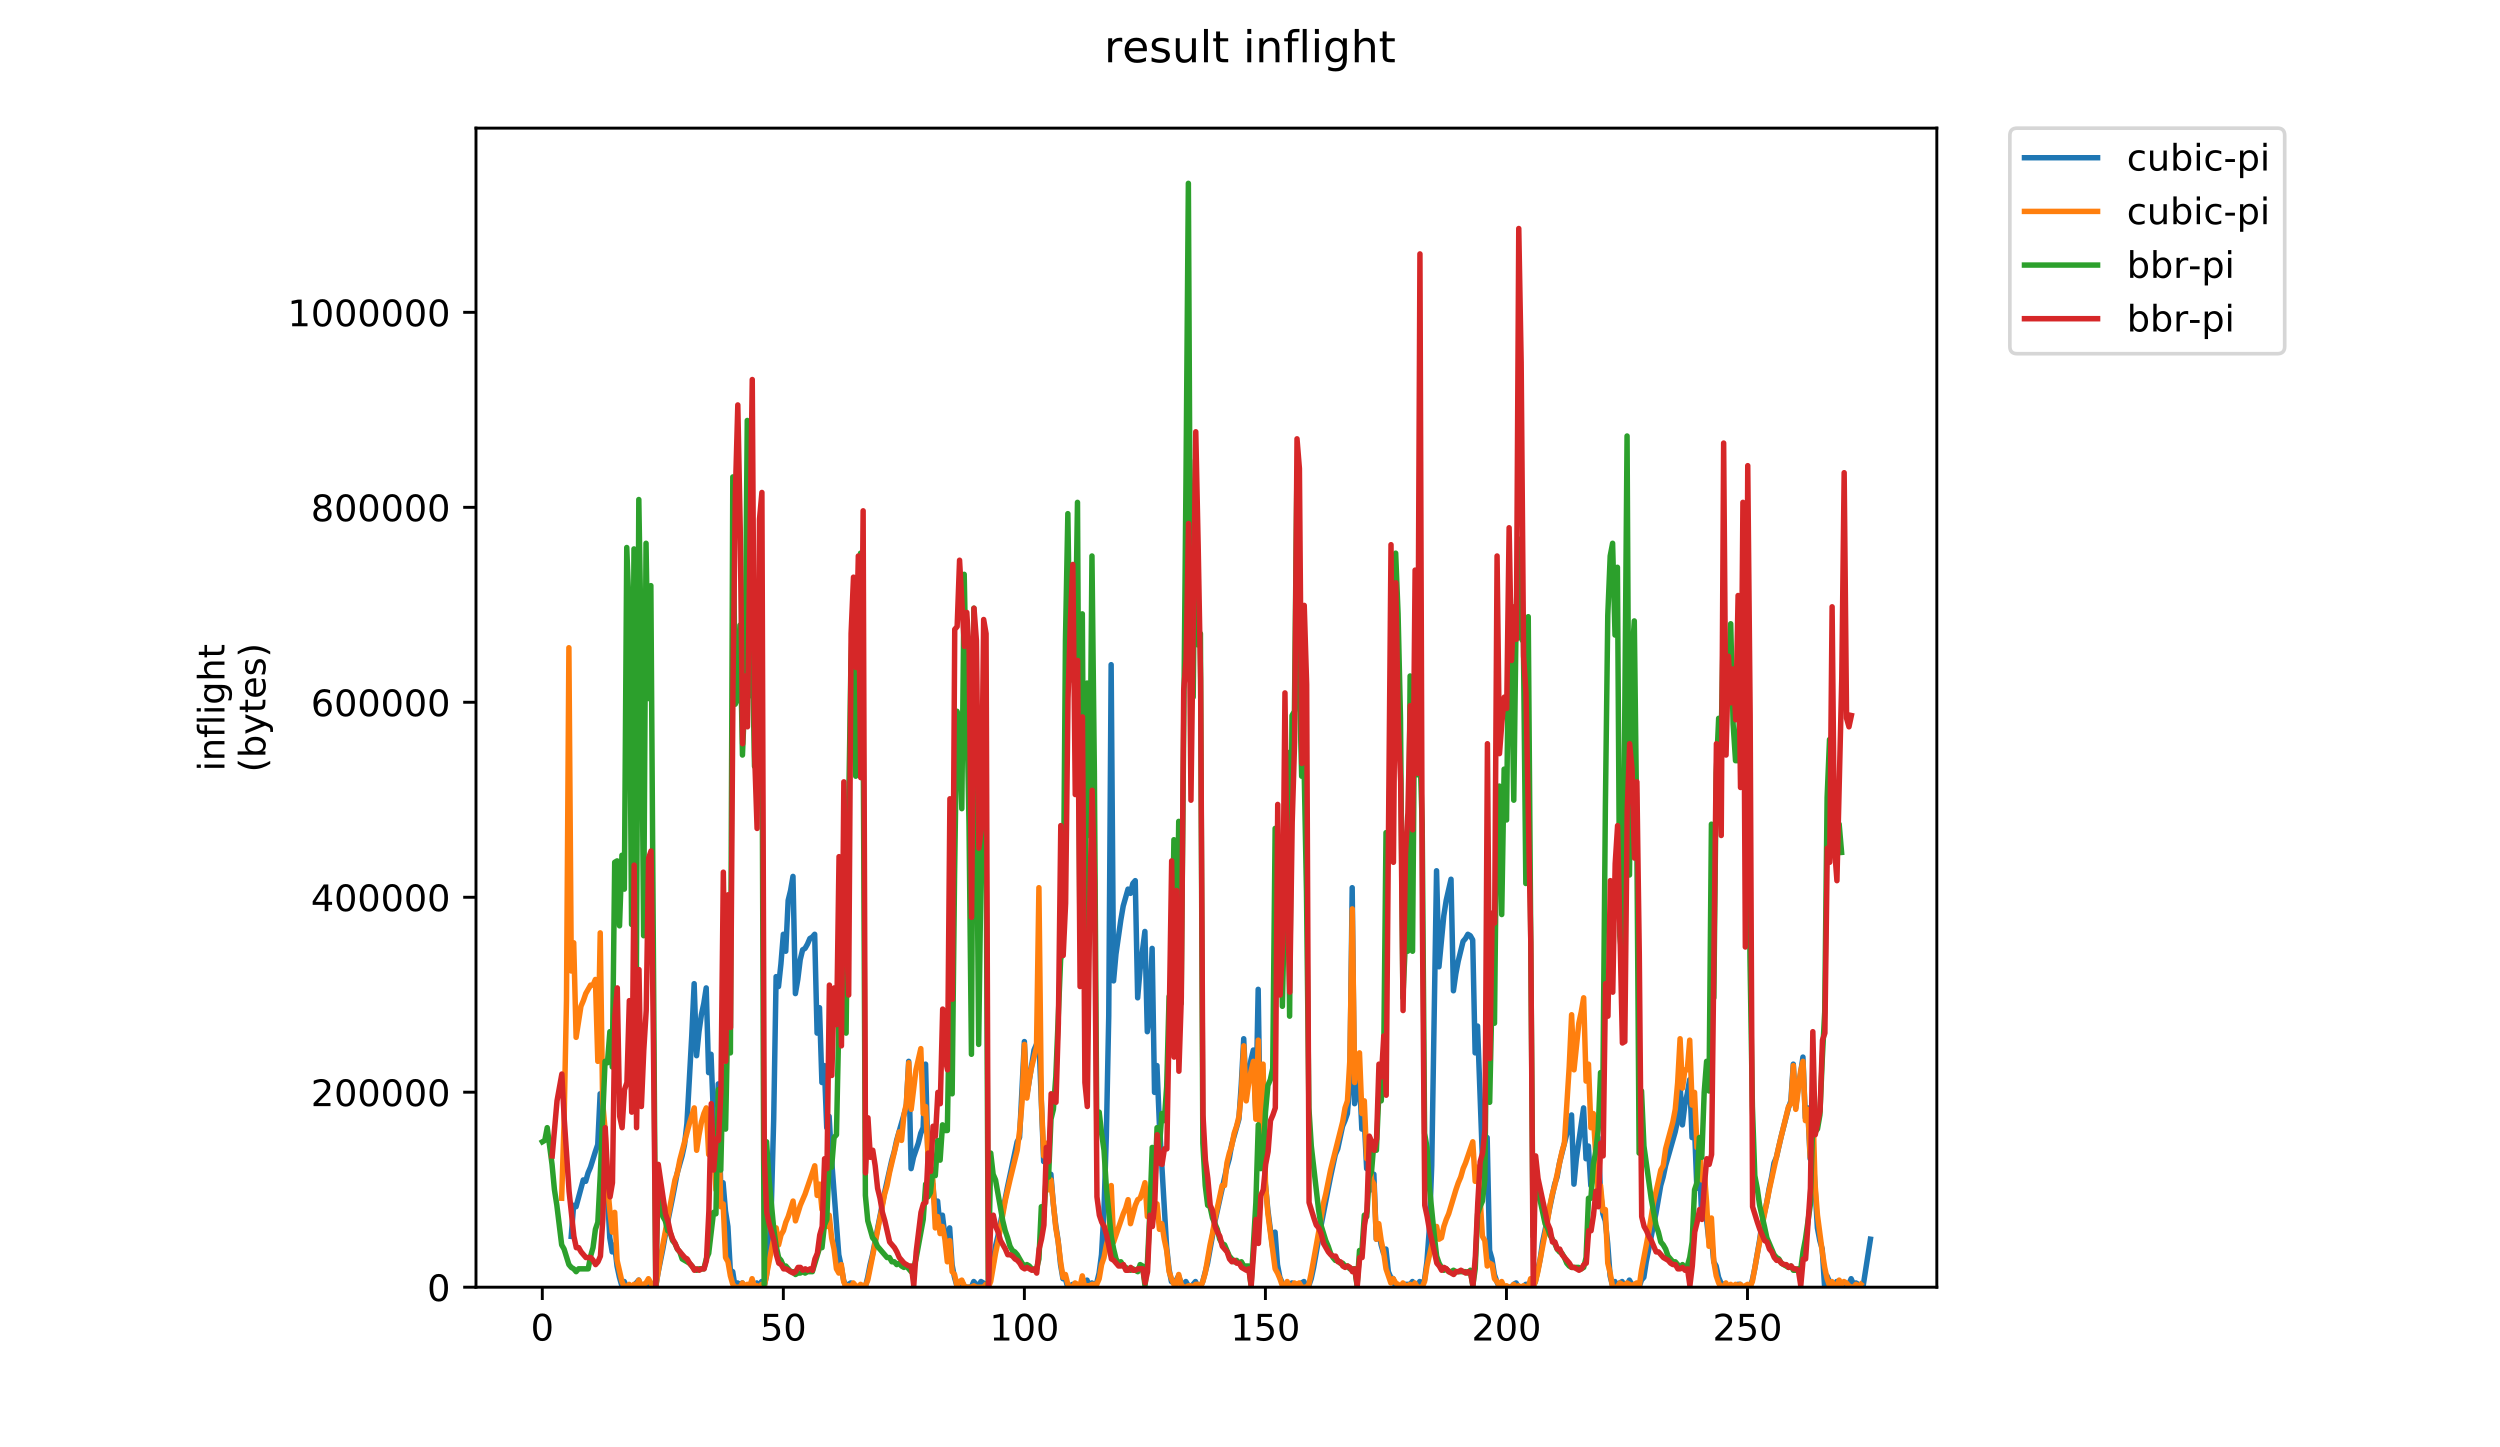 <?xml version="1.0" encoding="utf-8" standalone="no"?>
<!DOCTYPE svg PUBLIC "-//W3C//DTD SVG 1.1//EN"
  "http://www.w3.org/Graphics/SVG/1.1/DTD/svg11.dtd">
<!-- Created with matplotlib (https://matplotlib.org/) -->
<svg height="396pt" version="1.1" viewBox="0 0 684 396" width="684pt" xmlns="http://www.w3.org/2000/svg" xmlns:xlink="http://www.w3.org/1999/xlink">
 <defs>
  <style type="text/css">
*{stroke-linecap:butt;stroke-linejoin:round;}
  </style>
 </defs>
 <g id="figure_1">
  <g id="patch_1">
   <path d="M 0 396 
L 684 396 
L 684 0 
L 0 0 
z
" style="fill:#ffffff;"/>
  </g>
  <g id="axes_1">
   <g id="patch_2">
    <path d="M 130.23 352.174 
L 529.913 352.174 
L 529.913 35.062 
L 130.23 35.062 
z
" style="fill:#ffffff;"/>
   </g>
   <g id="matplotlib.axis_1">
    <g id="xtick_1">
     <g id="line2d_1">
      <defs>
       <path d="M 0 0 
L 0 3.5 
" id="m2366280bfe" style="stroke:#000000;stroke-width:0.8;"/>
      </defs>
      <g>
       <use style="stroke:#000000;stroke-width:0.8;" x="148.374" xlink:href="#m2366280bfe" y="352.174"/>
      </g>
     </g>
     <g id="text_1">
      <!-- 0 -->
      <defs>
       <path d="M 31.781 66.406 
Q 24.172 66.406 20.328 58.906 
Q 16.5 51.422 16.5 36.375 
Q 16.5 21.391 20.328 13.891 
Q 24.172 6.391 31.781 6.391 
Q 39.453 6.391 43.281 13.891 
Q 47.125 21.391 47.125 36.375 
Q 47.125 51.422 43.281 58.906 
Q 39.453 66.406 31.781 66.406 
z
M 31.781 74.219 
Q 44.047 74.219 50.516 64.516 
Q 56.984 54.828 56.984 36.375 
Q 56.984 17.969 50.516 8.266 
Q 44.047 -1.422 31.781 -1.422 
Q 19.531 -1.422 13.062 8.266 
Q 6.594 17.969 6.594 36.375 
Q 6.594 54.828 13.062 64.516 
Q 19.531 74.219 31.781 74.219 
z
" id="DejaVuSans-48"/>
      </defs>
      <g transform="translate(145.193 366.773)scale(0.1 -0.1)">
       <use xlink:href="#DejaVuSans-48"/>
      </g>
     </g>
    </g>
    <g id="xtick_2">
     <g id="line2d_2">
      <g>
       <use style="stroke:#000000;stroke-width:0.8;" x="214.322" xlink:href="#m2366280bfe" y="352.174"/>
      </g>
     </g>
     <g id="text_2">
      <!-- 50 -->
      <defs>
       <path d="M 10.797 72.906 
L 49.516 72.906 
L 49.516 64.594 
L 19.828 64.594 
L 19.828 46.734 
Q 21.969 47.469 24.109 47.828 
Q 26.266 48.188 28.422 48.188 
Q 40.625 48.188 47.75 41.5 
Q 54.891 34.812 54.891 23.391 
Q 54.891 11.625 47.562 5.094 
Q 40.234 -1.422 26.906 -1.422 
Q 22.312 -1.422 17.547 -0.641 
Q 12.797 0.141 7.719 1.703 
L 7.719 11.625 
Q 12.109 9.234 16.797 8.062 
Q 21.484 6.891 26.703 6.891 
Q 35.156 6.891 40.078 11.328 
Q 45.016 15.766 45.016 23.391 
Q 45.016 31 40.078 35.438 
Q 35.156 39.891 26.703 39.891 
Q 22.75 39.891 18.812 39.016 
Q 14.891 38.141 10.797 36.281 
z
" id="DejaVuSans-53"/>
      </defs>
      <g transform="translate(207.959 366.773)scale(0.1 -0.1)">
       <use xlink:href="#DejaVuSans-53"/>
       <use x="63.623" xlink:href="#DejaVuSans-48"/>
      </g>
     </g>
    </g>
    <g id="xtick_3">
     <g id="line2d_3">
      <g>
       <use style="stroke:#000000;stroke-width:0.8;" x="280.27" xlink:href="#m2366280bfe" y="352.174"/>
      </g>
     </g>
     <g id="text_3">
      <!-- 100 -->
      <defs>
       <path d="M 12.406 8.297 
L 28.516 8.297 
L 28.516 63.922 
L 10.984 60.406 
L 10.984 69.391 
L 28.422 72.906 
L 38.281 72.906 
L 38.281 8.297 
L 54.391 8.297 
L 54.391 0 
L 12.406 0 
z
" id="DejaVuSans-49"/>
      </defs>
      <g transform="translate(270.726 366.773)scale(0.1 -0.1)">
       <use xlink:href="#DejaVuSans-49"/>
       <use x="63.623" xlink:href="#DejaVuSans-48"/>
       <use x="127.246" xlink:href="#DejaVuSans-48"/>
      </g>
     </g>
    </g>
    <g id="xtick_4">
     <g id="line2d_4">
      <g>
       <use style="stroke:#000000;stroke-width:0.8;" x="346.218" xlink:href="#m2366280bfe" y="352.174"/>
      </g>
     </g>
     <g id="text_4">
      <!-- 150 -->
      <g transform="translate(336.674 366.773)scale(0.1 -0.1)">
       <use xlink:href="#DejaVuSans-49"/>
       <use x="63.623" xlink:href="#DejaVuSans-53"/>
       <use x="127.246" xlink:href="#DejaVuSans-48"/>
      </g>
     </g>
    </g>
    <g id="xtick_5">
     <g id="line2d_5">
      <g>
       <use style="stroke:#000000;stroke-width:0.8;" x="412.166" xlink:href="#m2366280bfe" y="352.174"/>
      </g>
     </g>
     <g id="text_5">
      <!-- 200 -->
      <defs>
       <path d="M 19.188 8.297 
L 53.609 8.297 
L 53.609 0 
L 7.328 0 
L 7.328 8.297 
Q 12.938 14.109 22.625 23.891 
Q 32.328 33.688 34.812 36.531 
Q 39.547 41.844 41.422 45.531 
Q 43.312 49.219 43.312 52.781 
Q 43.312 58.594 39.234 62.25 
Q 35.156 65.922 28.609 65.922 
Q 23.969 65.922 18.812 64.312 
Q 13.672 62.703 7.812 59.422 
L 7.812 69.391 
Q 13.766 71.781 18.938 73 
Q 24.125 74.219 28.422 74.219 
Q 39.75 74.219 46.484 68.547 
Q 53.219 62.891 53.219 53.422 
Q 53.219 48.922 51.531 44.891 
Q 49.859 40.875 45.406 35.406 
Q 44.188 33.984 37.641 27.219 
Q 31.109 20.453 19.188 8.297 
z
" id="DejaVuSans-50"/>
      </defs>
      <g transform="translate(402.622 366.773)scale(0.1 -0.1)">
       <use xlink:href="#DejaVuSans-50"/>
       <use x="63.623" xlink:href="#DejaVuSans-48"/>
       <use x="127.246" xlink:href="#DejaVuSans-48"/>
      </g>
     </g>
    </g>
    <g id="xtick_6">
     <g id="line2d_6">
      <g>
       <use style="stroke:#000000;stroke-width:0.8;" x="478.113" xlink:href="#m2366280bfe" y="352.174"/>
      </g>
     </g>
     <g id="text_6">
      <!-- 250 -->
      <g transform="translate(468.57 366.773)scale(0.1 -0.1)">
       <use xlink:href="#DejaVuSans-50"/>
       <use x="63.623" xlink:href="#DejaVuSans-53"/>
       <use x="127.246" xlink:href="#DejaVuSans-48"/>
      </g>
     </g>
    </g>
   </g>
   <g id="matplotlib.axis_2">
    <g id="ytick_1">
     <g id="line2d_7">
      <defs>
       <path d="M 0 0 
L -3.5 0 
" id="m14734d9589" style="stroke:#000000;stroke-width:0.8;"/>
      </defs>
      <g>
       <use style="stroke:#000000;stroke-width:0.8;" x="130.23" xlink:href="#m14734d9589" y="352.174"/>
      </g>
     </g>
     <g id="text_7">
      <!-- 0 -->
      <g transform="translate(116.868 355.973)scale(0.1 -0.1)">
       <use xlink:href="#DejaVuSans-48"/>
      </g>
     </g>
    </g>
    <g id="ytick_2">
     <g id="line2d_8">
      <g>
       <use style="stroke:#000000;stroke-width:0.8;" x="130.23" xlink:href="#m14734d9589" y="298.831"/>
      </g>
     </g>
     <g id="text_8">
      <!-- 200000 -->
      <g transform="translate(85.055 302.63)scale(0.1 -0.1)">
       <use xlink:href="#DejaVuSans-50"/>
       <use x="63.623" xlink:href="#DejaVuSans-48"/>
       <use x="127.246" xlink:href="#DejaVuSans-48"/>
       <use x="190.869" xlink:href="#DejaVuSans-48"/>
       <use x="254.492" xlink:href="#DejaVuSans-48"/>
       <use x="318.115" xlink:href="#DejaVuSans-48"/>
      </g>
     </g>
    </g>
    <g id="ytick_3">
     <g id="line2d_9">
      <g>
       <use style="stroke:#000000;stroke-width:0.8;" x="130.23" xlink:href="#m14734d9589" y="245.488"/>
      </g>
     </g>
     <g id="text_9">
      <!-- 400000 -->
      <defs>
       <path d="M 37.797 64.312 
L 12.891 25.391 
L 37.797 25.391 
z
M 35.203 72.906 
L 47.609 72.906 
L 47.609 25.391 
L 58.016 25.391 
L 58.016 17.188 
L 47.609 17.188 
L 47.609 0 
L 37.797 0 
L 37.797 17.188 
L 4.891 17.188 
L 4.891 26.703 
z
" id="DejaVuSans-52"/>
      </defs>
      <g transform="translate(85.055 249.287)scale(0.1 -0.1)">
       <use xlink:href="#DejaVuSans-52"/>
       <use x="63.623" xlink:href="#DejaVuSans-48"/>
       <use x="127.246" xlink:href="#DejaVuSans-48"/>
       <use x="190.869" xlink:href="#DejaVuSans-48"/>
       <use x="254.492" xlink:href="#DejaVuSans-48"/>
       <use x="318.115" xlink:href="#DejaVuSans-48"/>
      </g>
     </g>
    </g>
    <g id="ytick_4">
     <g id="line2d_10">
      <g>
       <use style="stroke:#000000;stroke-width:0.8;" x="130.23" xlink:href="#m14734d9589" y="192.145"/>
      </g>
     </g>
     <g id="text_10">
      <!-- 600000 -->
      <defs>
       <path d="M 33.016 40.375 
Q 26.375 40.375 22.484 35.828 
Q 18.609 31.297 18.609 23.391 
Q 18.609 15.531 22.484 10.953 
Q 26.375 6.391 33.016 6.391 
Q 39.656 6.391 43.531 10.953 
Q 47.406 15.531 47.406 23.391 
Q 47.406 31.297 43.531 35.828 
Q 39.656 40.375 33.016 40.375 
z
M 52.594 71.297 
L 52.594 62.312 
Q 48.875 64.062 45.094 64.984 
Q 41.312 65.922 37.594 65.922 
Q 27.828 65.922 22.672 59.328 
Q 17.531 52.734 16.797 39.406 
Q 19.672 43.656 24.016 45.922 
Q 28.375 48.188 33.594 48.188 
Q 44.578 48.188 50.953 41.516 
Q 57.328 34.859 57.328 23.391 
Q 57.328 12.156 50.688 5.359 
Q 44.047 -1.422 33.016 -1.422 
Q 20.359 -1.422 13.672 8.266 
Q 6.984 17.969 6.984 36.375 
Q 6.984 53.656 15.188 63.938 
Q 23.391 74.219 37.203 74.219 
Q 40.922 74.219 44.703 73.484 
Q 48.484 72.75 52.594 71.297 
z
" id="DejaVuSans-54"/>
      </defs>
      <g transform="translate(85.055 195.944)scale(0.1 -0.1)">
       <use xlink:href="#DejaVuSans-54"/>
       <use x="63.623" xlink:href="#DejaVuSans-48"/>
       <use x="127.246" xlink:href="#DejaVuSans-48"/>
       <use x="190.869" xlink:href="#DejaVuSans-48"/>
       <use x="254.492" xlink:href="#DejaVuSans-48"/>
       <use x="318.115" xlink:href="#DejaVuSans-48"/>
      </g>
     </g>
    </g>
    <g id="ytick_5">
     <g id="line2d_11">
      <g>
       <use style="stroke:#000000;stroke-width:0.8;" x="130.23" xlink:href="#m14734d9589" y="138.802"/>
      </g>
     </g>
     <g id="text_11">
      <!-- 800000 -->
      <defs>
       <path d="M 31.781 34.625 
Q 24.75 34.625 20.719 30.859 
Q 16.703 27.094 16.703 20.516 
Q 16.703 13.922 20.719 10.156 
Q 24.75 6.391 31.781 6.391 
Q 38.812 6.391 42.859 10.172 
Q 46.922 13.969 46.922 20.516 
Q 46.922 27.094 42.891 30.859 
Q 38.875 34.625 31.781 34.625 
z
M 21.922 38.812 
Q 15.578 40.375 12.031 44.719 
Q 8.5 49.078 8.5 55.328 
Q 8.5 64.062 14.719 69.141 
Q 20.953 74.219 31.781 74.219 
Q 42.672 74.219 48.875 69.141 
Q 55.078 64.062 55.078 55.328 
Q 55.078 49.078 51.531 44.719 
Q 48 40.375 41.703 38.812 
Q 48.828 37.156 52.797 32.312 
Q 56.781 27.484 56.781 20.516 
Q 56.781 9.906 50.312 4.234 
Q 43.844 -1.422 31.781 -1.422 
Q 19.734 -1.422 13.25 4.234 
Q 6.781 9.906 6.781 20.516 
Q 6.781 27.484 10.781 32.312 
Q 14.797 37.156 21.922 38.812 
z
M 18.312 54.391 
Q 18.312 48.734 21.844 45.562 
Q 25.391 42.391 31.781 42.391 
Q 38.141 42.391 41.719 45.562 
Q 45.312 48.734 45.312 54.391 
Q 45.312 60.062 41.719 63.234 
Q 38.141 66.406 31.781 66.406 
Q 25.391 66.406 21.844 63.234 
Q 18.312 60.062 18.312 54.391 
z
" id="DejaVuSans-56"/>
      </defs>
      <g transform="translate(85.055 142.601)scale(0.1 -0.1)">
       <use xlink:href="#DejaVuSans-56"/>
       <use x="63.623" xlink:href="#DejaVuSans-48"/>
       <use x="127.246" xlink:href="#DejaVuSans-48"/>
       <use x="190.869" xlink:href="#DejaVuSans-48"/>
       <use x="254.492" xlink:href="#DejaVuSans-48"/>
       <use x="318.115" xlink:href="#DejaVuSans-48"/>
      </g>
     </g>
    </g>
    <g id="ytick_6">
     <g id="line2d_12">
      <g>
       <use style="stroke:#000000;stroke-width:0.8;" x="130.23" xlink:href="#m14734d9589" y="85.459"/>
      </g>
     </g>
     <g id="text_12">
      <!-- 1000000 -->
      <g transform="translate(78.693 89.258)scale(0.1 -0.1)">
       <use xlink:href="#DejaVuSans-49"/>
       <use x="63.623" xlink:href="#DejaVuSans-48"/>
       <use x="127.246" xlink:href="#DejaVuSans-48"/>
       <use x="190.869" xlink:href="#DejaVuSans-48"/>
       <use x="254.492" xlink:href="#DejaVuSans-48"/>
       <use x="318.115" xlink:href="#DejaVuSans-48"/>
       <use x="381.738" xlink:href="#DejaVuSans-48"/>
      </g>
     </g>
    </g>
    <g id="text_13">
     <!-- inflight -->
     <defs>
      <path d="M 9.422 54.688 
L 18.406 54.688 
L 18.406 0 
L 9.422 0 
z
M 9.422 75.984 
L 18.406 75.984 
L 18.406 64.594 
L 9.422 64.594 
z
" id="DejaVuSans-105"/>
      <path d="M 54.891 33.016 
L 54.891 0 
L 45.906 0 
L 45.906 32.719 
Q 45.906 40.484 42.875 44.328 
Q 39.844 48.188 33.797 48.188 
Q 26.516 48.188 22.312 43.547 
Q 18.109 38.922 18.109 30.906 
L 18.109 0 
L 9.078 0 
L 9.078 54.688 
L 18.109 54.688 
L 18.109 46.188 
Q 21.344 51.125 25.703 53.562 
Q 30.078 56 35.797 56 
Q 45.219 56 50.047 50.172 
Q 54.891 44.344 54.891 33.016 
z
" id="DejaVuSans-110"/>
      <path d="M 37.109 75.984 
L 37.109 68.5 
L 28.516 68.5 
Q 23.688 68.5 21.797 66.547 
Q 19.922 64.594 19.922 59.516 
L 19.922 54.688 
L 34.719 54.688 
L 34.719 47.703 
L 19.922 47.703 
L 19.922 0 
L 10.891 0 
L 10.891 47.703 
L 2.297 47.703 
L 2.297 54.688 
L 10.891 54.688 
L 10.891 58.5 
Q 10.891 67.625 15.141 71.797 
Q 19.391 75.984 28.609 75.984 
z
" id="DejaVuSans-102"/>
      <path d="M 9.422 75.984 
L 18.406 75.984 
L 18.406 0 
L 9.422 0 
z
" id="DejaVuSans-108"/>
      <path d="M 45.406 27.984 
Q 45.406 37.75 41.375 43.109 
Q 37.359 48.484 30.078 48.484 
Q 22.859 48.484 18.828 43.109 
Q 14.797 37.75 14.797 27.984 
Q 14.797 18.266 18.828 12.891 
Q 22.859 7.516 30.078 7.516 
Q 37.359 7.516 41.375 12.891 
Q 45.406 18.266 45.406 27.984 
z
M 54.391 6.781 
Q 54.391 -7.172 48.188 -13.984 
Q 42 -20.797 29.203 -20.797 
Q 24.469 -20.797 20.266 -20.094 
Q 16.062 -19.391 12.109 -17.922 
L 12.109 -9.188 
Q 16.062 -11.328 19.922 -12.344 
Q 23.781 -13.375 27.781 -13.375 
Q 36.625 -13.375 41.016 -8.766 
Q 45.406 -4.156 45.406 5.172 
L 45.406 9.625 
Q 42.625 4.781 38.281 2.391 
Q 33.938 0 27.875 0 
Q 17.828 0 11.672 7.656 
Q 5.516 15.328 5.516 27.984 
Q 5.516 40.672 11.672 48.328 
Q 17.828 56 27.875 56 
Q 33.938 56 38.281 53.609 
Q 42.625 51.219 45.406 46.391 
L 45.406 54.688 
L 54.391 54.688 
z
" id="DejaVuSans-103"/>
      <path d="M 54.891 33.016 
L 54.891 0 
L 45.906 0 
L 45.906 32.719 
Q 45.906 40.484 42.875 44.328 
Q 39.844 48.188 33.797 48.188 
Q 26.516 48.188 22.312 43.547 
Q 18.109 38.922 18.109 30.906 
L 18.109 0 
L 9.078 0 
L 9.078 75.984 
L 18.109 75.984 
L 18.109 46.188 
Q 21.344 51.125 25.703 53.562 
Q 30.078 56 35.797 56 
Q 45.219 56 50.047 50.172 
Q 54.891 44.344 54.891 33.016 
z
" id="DejaVuSans-104"/>
      <path d="M 18.312 70.219 
L 18.312 54.688 
L 36.812 54.688 
L 36.812 47.703 
L 18.312 47.703 
L 18.312 18.016 
Q 18.312 11.328 20.141 9.422 
Q 21.969 7.516 27.594 7.516 
L 36.812 7.516 
L 36.812 0 
L 27.594 0 
Q 17.188 0 13.234 3.875 
Q 9.281 7.766 9.281 18.016 
L 9.281 47.703 
L 2.688 47.703 
L 2.688 54.688 
L 9.281 54.688 
L 9.281 70.219 
z
" id="DejaVuSans-116"/>
     </defs>
     <g transform="translate(61.415 211.018)rotate(-90)scale(0.1 -0.1)">
      <use xlink:href="#DejaVuSans-105"/>
      <use x="27.783" xlink:href="#DejaVuSans-110"/>
      <use x="91.162" xlink:href="#DejaVuSans-102"/>
      <use x="126.367" xlink:href="#DejaVuSans-108"/>
      <use x="154.15" xlink:href="#DejaVuSans-105"/>
      <use x="181.934" xlink:href="#DejaVuSans-103"/>
      <use x="245.41" xlink:href="#DejaVuSans-104"/>
      <use x="308.789" xlink:href="#DejaVuSans-116"/>
     </g>
     <!-- (bytes) -->
     <defs>
      <path d="M 31 75.875 
Q 24.469 64.656 21.281 53.656 
Q 18.109 42.672 18.109 31.391 
Q 18.109 20.125 21.312 9.062 
Q 24.516 -2 31 -13.188 
L 23.188 -13.188 
Q 15.875 -1.703 12.234 9.375 
Q 8.594 20.453 8.594 31.391 
Q 8.594 42.281 12.203 53.312 
Q 15.828 64.359 23.188 75.875 
z
" id="DejaVuSans-40"/>
      <path d="M 48.688 27.297 
Q 48.688 37.203 44.609 42.844 
Q 40.531 48.484 33.406 48.484 
Q 26.266 48.484 22.188 42.844 
Q 18.109 37.203 18.109 27.297 
Q 18.109 17.391 22.188 11.75 
Q 26.266 6.109 33.406 6.109 
Q 40.531 6.109 44.609 11.75 
Q 48.688 17.391 48.688 27.297 
z
M 18.109 46.391 
Q 20.953 51.266 25.266 53.625 
Q 29.594 56 35.594 56 
Q 45.562 56 51.781 48.094 
Q 58.016 40.188 58.016 27.297 
Q 58.016 14.406 51.781 6.484 
Q 45.562 -1.422 35.594 -1.422 
Q 29.594 -1.422 25.266 0.953 
Q 20.953 3.328 18.109 8.203 
L 18.109 0 
L 9.078 0 
L 9.078 75.984 
L 18.109 75.984 
z
" id="DejaVuSans-98"/>
      <path d="M 32.172 -5.078 
Q 28.375 -14.844 24.75 -17.812 
Q 21.141 -20.797 15.094 -20.797 
L 7.906 -20.797 
L 7.906 -13.281 
L 13.188 -13.281 
Q 16.891 -13.281 18.938 -11.516 
Q 21 -9.766 23.484 -3.219 
L 25.094 0.875 
L 2.984 54.688 
L 12.5 54.688 
L 29.594 11.922 
L 46.688 54.688 
L 56.203 54.688 
z
" id="DejaVuSans-121"/>
      <path d="M 56.203 29.594 
L 56.203 25.203 
L 14.891 25.203 
Q 15.484 15.922 20.484 11.062 
Q 25.484 6.203 34.422 6.203 
Q 39.594 6.203 44.453 7.469 
Q 49.312 8.734 54.109 11.281 
L 54.109 2.781 
Q 49.266 0.734 44.188 -0.344 
Q 39.109 -1.422 33.891 -1.422 
Q 20.797 -1.422 13.156 6.188 
Q 5.516 13.812 5.516 26.812 
Q 5.516 40.234 12.766 48.109 
Q 20.016 56 32.328 56 
Q 43.359 56 49.781 48.891 
Q 56.203 41.797 56.203 29.594 
z
M 47.219 32.234 
Q 47.125 39.594 43.094 43.984 
Q 39.062 48.391 32.422 48.391 
Q 24.906 48.391 20.391 44.141 
Q 15.875 39.891 15.188 32.172 
z
" id="DejaVuSans-101"/>
      <path d="M 44.281 53.078 
L 44.281 44.578 
Q 40.484 46.531 36.375 47.5 
Q 32.281 48.484 27.875 48.484 
Q 21.188 48.484 17.844 46.438 
Q 14.5 44.391 14.5 40.281 
Q 14.5 37.156 16.891 35.375 
Q 19.281 33.594 26.516 31.984 
L 29.594 31.297 
Q 39.156 29.25 43.188 25.516 
Q 47.219 21.781 47.219 15.094 
Q 47.219 7.469 41.188 3.016 
Q 35.156 -1.422 24.609 -1.422 
Q 20.219 -1.422 15.453 -0.562 
Q 10.688 0.297 5.422 2 
L 5.422 11.281 
Q 10.406 8.688 15.234 7.391 
Q 20.062 6.109 24.812 6.109 
Q 31.156 6.109 34.562 8.281 
Q 37.984 10.453 37.984 14.406 
Q 37.984 18.062 35.516 20.016 
Q 33.062 21.969 24.703 23.781 
L 21.578 24.516 
Q 13.234 26.266 9.516 29.906 
Q 5.812 33.547 5.812 39.891 
Q 5.812 47.609 11.281 51.797 
Q 16.75 56 26.812 56 
Q 31.781 56 36.172 55.266 
Q 40.578 54.547 44.281 53.078 
z
" id="DejaVuSans-115"/>
      <path d="M 8.016 75.875 
L 15.828 75.875 
Q 23.141 64.359 26.781 53.312 
Q 30.422 42.281 30.422 31.391 
Q 30.422 20.453 26.781 9.375 
Q 23.141 -1.703 15.828 -13.188 
L 8.016 -13.188 
Q 14.5 -2 17.703 9.062 
Q 20.906 20.125 20.906 31.391 
Q 20.906 42.672 17.703 53.656 
Q 14.5 64.656 8.016 75.875 
z
" id="DejaVuSans-41"/>
     </defs>
     <g transform="translate(72.613 211.295)rotate(-90)scale(0.1 -0.1)">
      <use xlink:href="#DejaVuSans-40"/>
      <use x="39.014" xlink:href="#DejaVuSans-98"/>
      <use x="102.49" xlink:href="#DejaVuSans-121"/>
      <use x="161.67" xlink:href="#DejaVuSans-116"/>
      <use x="200.879" xlink:href="#DejaVuSans-101"/>
      <use x="262.402" xlink:href="#DejaVuSans-115"/>
      <use x="314.502" xlink:href="#DejaVuSans-41"/>
     </g>
    </g>
   </g>
   <g id="line2d_13">
    <path clip-path="url(#p90435daf73)" d="M 156.286 338.271 
L 156.946 329.774 
L 157.605 330.161 
L 159.584 322.823 
L 160.243 323.209 
L 160.903 320.892 
L 161.562 319.347 
L 162.881 315.099 
L 163.541 313.168 
L 164.2 299.264 
L 164.859 320.505 
L 165.519 328.23 
L 166.178 326.685 
L 166.838 338.657 
L 167.497 342.519 
L 168.157 340.588 
L 168.816 346.381 
L 169.476 349.471 
L 170.135 351.788 
L 170.795 350.629 
L 171.454 352.174 
L 172.773 352.174 
L 173.433 351.788 
L 174.752 350.243 
L 175.411 352.174 
L 176.071 352.174 
L 177.39 351.402 
L 178.049 351.788 
L 178.709 351.402 
L 179.368 352.174 
L 180.028 348.312 
L 181.346 341.747 
L 182.665 334.409 
L 183.984 327.843 
L 185.303 320.892 
L 186.622 316.257 
L 187.282 313.168 
L 187.941 307.375 
L 189.26 283.43 
L 189.92 269.14 
L 190.579 288.837 
L 191.239 282.271 
L 191.898 277.637 
L 192.558 274.547 
L 193.217 270.299 
L 193.877 293.471 
L 194.536 288.451 
L 195.196 305.444 
L 195.855 317.03 
L 196.514 296.561 
L 197.174 324.368 
L 197.833 323.595 
L 198.493 331.319 
L 199.152 335.567 
L 199.812 347.54 
L 200.471 347.926 
L 201.131 352.174 
L 201.79 351.016 
L 202.45 351.402 
L 203.109 351.016 
L 203.769 352.174 
L 204.428 352.174 
L 205.088 351.402 
L 205.747 352.174 
L 206.407 351.788 
L 207.066 351.016 
L 207.726 351.788 
L 208.385 350.629 
L 209.045 352.174 
L 209.704 349.085 
L 210.364 342.905 
L 211.023 330.547 
L 211.683 306.216 
L 212.342 267.209 
L 213.001 269.913 
L 213.661 263.734 
L 214.32 255.623 
L 214.98 260.258 
L 215.639 246.354 
L 216.299 243.651 
L 216.958 239.789 
L 217.618 271.844 
L 218.277 267.982 
L 218.937 262.575 
L 219.596 259.872 
L 220.256 259.485 
L 220.915 258.327 
L 221.575 256.782 
L 222.234 256.396 
L 222.894 255.623 
L 223.553 282.658 
L 224.213 275.706 
L 224.872 296.175 
L 225.532 291.54 
L 226.191 308.533 
L 226.851 305.444 
L 227.51 317.03 
L 229.488 343.291 
L 230.148 346.381 
L 230.807 350.243 
L 231.467 352.174 
L 232.126 351.402 
L 232.786 351.016 
L 233.445 351.402 
L 234.105 352.174 
L 236.743 352.174 
L 237.402 349.471 
L 238.062 345.995 
L 238.721 343.291 
L 242.019 326.299 
L 243.997 317.416 
L 244.656 315.099 
L 245.316 312.009 
L 247.954 302.74 
L 248.613 290.382 
L 249.273 319.733 
L 249.932 316.643 
L 251.251 312.781 
L 251.911 310.078 
L 252.57 308.533 
L 253.23 291.154 
L 253.889 317.03 
L 254.549 326.299 
L 255.208 323.981 
L 255.868 331.319 
L 256.527 328.616 
L 257.187 335.567 
L 257.846 332.478 
L 258.506 337.885 
L 259.165 341.747 
L 259.824 335.954 
L 260.484 345.995 
L 261.143 349.471 
L 261.803 351.788 
L 262.462 352.174 
L 263.122 350.629 
L 263.781 351.788 
L 264.441 352.174 
L 265.76 352.174 
L 266.419 350.629 
L 267.079 351.402 
L 267.738 351.788 
L 268.398 350.629 
L 269.717 351.402 
L 270.376 352.174 
L 271.695 345.995 
L 272.355 340.974 
L 273.014 338.271 
L 275.652 324.754 
L 278.29 312.395 
L 278.949 311.237 
L 280.268 284.975 
L 280.928 299.65 
L 281.587 295.788 
L 282.906 287.292 
L 283.566 285.747 
L 284.225 283.816 
L 285.544 317.802 
L 286.204 313.554 
L 286.863 322.823 
L 287.523 321.278 
L 288.182 329.388 
L 288.842 335.181 
L 289.501 339.429 
L 290.161 345.995 
L 290.82 349.857 
L 291.479 349.857 
L 292.139 352.174 
L 293.458 351.402 
L 294.117 352.174 
L 295.436 352.174 
L 296.096 351.402 
L 296.755 351.788 
L 297.415 350.243 
L 298.074 352.174 
L 298.734 351.016 
L 299.393 351.402 
L 300.053 351.016 
L 300.712 348.312 
L 301.372 343.291 
L 302.031 331.705 
L 302.691 310.85 
L 303.35 278.023 
L 304.01 181.858 
L 304.669 268.368 
L 305.329 261.03 
L 306.648 251.761 
L 307.307 247.899 
L 308.626 243.265 
L 309.285 244.423 
L 309.945 241.72 
L 310.604 240.948 
L 311.264 273.002 
L 311.923 265.278 
L 313.242 254.851 
L 313.902 282.271 
L 314.561 277.637 
L 315.221 259.485 
L 315.88 298.878 
L 316.54 291.54 
L 317.199 307.375 
L 319.178 340.974 
L 319.837 347.154 
L 320.497 350.629 
L 321.156 351.016 
L 321.816 350.243 
L 322.475 349.085 
L 323.135 351.016 
L 323.794 351.402 
L 324.453 350.629 
L 325.113 351.788 
L 325.772 352.174 
L 327.091 350.629 
L 327.751 352.174 
L 328.41 352.174 
L 329.07 350.629 
L 330.389 345.609 
L 331.708 338.271 
L 332.367 334.409 
L 335.665 319.347 
L 336.324 317.03 
L 336.984 313.168 
L 338.962 306.216 
L 339.621 296.561 
L 340.281 284.202 
L 340.94 298.878 
L 342.259 289.995 
L 342.919 287.292 
L 343.578 304.671 
L 344.238 270.685 
L 344.897 315.099 
L 345.557 312.395 
L 346.216 323.981 
L 346.876 330.933 
L 348.195 341.36 
L 348.854 337.112 
L 349.514 345.995 
L 350.173 349.471 
L 350.833 351.016 
L 351.492 351.788 
L 352.811 351.788 
L 353.471 351.016 
L 354.13 351.788 
L 354.79 351.402 
L 355.449 352.174 
L 356.108 351.016 
L 356.768 350.629 
L 357.427 352.174 
L 358.087 351.788 
L 358.746 349.857 
L 359.406 346.767 
L 361.384 335.567 
L 364.022 322.05 
L 365.341 315.871 
L 366.001 314.326 
L 367.32 308.147 
L 367.979 306.602 
L 368.639 304.671 
L 369.298 296.947 
L 369.958 242.879 
L 370.617 301.968 
L 371.936 294.63 
L 372.595 308.919 
L 373.255 306.216 
L 373.914 319.733 
L 374.574 316.643 
L 375.233 325.526 
L 375.893 321.278 
L 376.552 339.043 
L 377.212 336.726 
L 377.871 340.588 
L 378.531 342.905 
L 379.19 341.747 
L 379.85 347.926 
L 380.509 349.471 
L 381.169 349.857 
L 381.828 352.174 
L 382.488 351.788 
L 383.147 351.788 
L 383.807 352.174 
L 384.466 351.402 
L 385.785 351.402 
L 386.445 350.629 
L 387.104 351.788 
L 387.763 352.174 
L 388.423 350.629 
L 389.082 351.016 
L 389.742 350.243 
L 390.401 345.223 
L 391.061 336.34 
L 391.72 318.961 
L 393.039 238.244 
L 393.699 264.506 
L 395.018 250.603 
L 395.677 246.354 
L 396.996 240.561 
L 397.656 271.071 
L 398.315 266.437 
L 398.975 262.961 
L 400.294 257.554 
L 400.953 256.782 
L 401.613 255.623 
L 402.272 256.01 
L 402.931 257.168 
L 403.591 288.064 
L 404.25 280.727 
L 405.569 316.643 
L 406.229 324.754 
L 406.888 311.237 
L 407.548 342.133 
L 408.207 344.45 
L 408.867 348.698 
L 409.526 350.629 
L 410.186 352.174 
L 413.483 352.174 
L 414.143 351.402 
L 414.802 351.016 
L 415.462 352.174 
L 416.781 352.174 
L 417.44 351.402 
L 418.759 351.402 
L 419.418 352.174 
L 420.078 350.629 
L 421.397 344.45 
L 422.056 339.816 
L 425.354 323.981 
L 426.013 322.05 
L 426.673 318.188 
L 429.97 305.057 
L 430.63 323.981 
L 431.289 317.03 
L 432.608 307.761 
L 433.268 303.126 
L 433.927 317.03 
L 434.586 313.554 
L 435.246 324.368 
L 435.905 322.437 
L 436.565 321.278 
L 437.224 311.237 
L 437.884 325.912 
L 438.543 332.092 
L 439.203 334.023 
L 439.862 340.202 
L 440.522 349.085 
L 441.181 351.788 
L 441.841 350.629 
L 442.5 352.174 
L 443.16 351.016 
L 443.819 350.629 
L 444.479 352.174 
L 445.138 351.788 
L 445.798 350.243 
L 446.457 351.402 
L 447.117 352.174 
L 448.436 352.174 
L 449.095 350.243 
L 449.755 349.471 
L 450.414 345.223 
L 452.392 335.181 
L 453.052 332.092 
L 454.371 324.368 
L 455.03 322.05 
L 455.69 318.961 
L 458.328 309.692 
L 458.987 306.602 
L 459.647 296.561 
L 460.306 307.761 
L 460.966 302.354 
L 461.625 299.264 
L 462.285 295.402 
L 462.944 311.237 
L 463.604 308.147 
L 464.263 325.14 
L 464.923 317.03 
L 465.582 332.864 
L 466.241 329.388 
L 466.901 333.636 
L 467.56 339.429 
L 468.22 338.271 
L 468.879 345.223 
L 469.539 346.381 
L 470.198 349.471 
L 470.858 351.016 
L 472.836 352.174 
L 473.496 352.174 
L 474.155 351.788 
L 474.815 352.174 
L 475.474 351.402 
L 476.134 351.402 
L 476.793 352.174 
L 478.772 352.174 
L 479.431 350.243 
L 480.091 347.154 
L 481.41 339.429 
L 482.069 334.795 
L 483.388 329.002 
L 484.047 325.14 
L 484.707 322.05 
L 485.366 318.188 
L 486.026 316.643 
L 487.345 310.85 
L 489.323 303.126 
L 489.983 301.195 
L 490.642 291.154 
L 491.302 303.126 
L 491.961 297.333 
L 492.621 293.857 
L 493.28 289.223 
L 493.94 305.83 
L 494.599 303.126 
L 495.259 317.03 
L 495.918 313.168 
L 497.237 335.954 
L 497.897 339.429 
L 498.556 341.747 
L 499.215 352.174 
L 499.875 349.085 
L 501.194 352.174 
L 501.853 351.788 
L 502.513 350.629 
L 503.832 352.174 
L 504.491 352.174 
L 505.151 351.402 
L 505.81 351.402 
L 506.47 349.857 
L 507.129 351.402 
L 507.789 351.016 
L 508.448 351.402 
L 509.108 352.174 
L 509.767 351.788 
L 511.746 339.043 
L 511.746 339.043 
" style="fill:none;stroke:#1f77b4;stroke-linecap:square;stroke-width:1.5;"/>
   </g>
   <g id="line2d_14">
    <path clip-path="url(#p90435daf73)" d="M 153.669 327.843 
L 154.329 306.988 
L 154.988 273.775 
L 155.648 177.224 
L 156.307 265.665 
L 156.967 257.941 
L 157.626 283.816 
L 158.945 275.32 
L 159.605 273.775 
L 160.264 271.844 
L 161.583 269.527 
L 162.243 269.527 
L 162.902 267.982 
L 163.562 290.382 
L 164.221 255.237 
L 164.881 301.582 
L 165.54 308.919 
L 166.2 323.981 
L 166.859 331.319 
L 167.518 337.112 
L 168.178 331.705 
L 168.837 344.836 
L 170.156 350.629 
L 170.816 352.174 
L 171.475 352.174 
L 172.135 351.402 
L 172.794 352.174 
L 173.454 351.402 
L 174.113 351.788 
L 174.773 350.243 
L 175.432 351.788 
L 176.751 351.016 
L 177.411 349.857 
L 178.73 352.174 
L 179.389 352.174 
L 180.708 344.064 
L 184.665 322.823 
L 185.324 320.892 
L 185.984 317.416 
L 187.303 312.395 
L 188.622 307.375 
L 189.941 303.126 
L 190.6 314.712 
L 191.26 310.464 
L 191.919 306.988 
L 192.579 304.671 
L 193.238 303.126 
L 193.898 315.871 
L 194.557 314.712 
L 195.217 312.395 
L 195.876 325.526 
L 196.536 303.126 
L 197.195 330.161 
L 197.855 329.388 
L 198.514 344.064 
L 199.174 345.223 
L 199.833 349.085 
L 200.492 351.402 
L 201.152 352.174 
L 202.471 352.174 
L 203.13 351.016 
L 203.79 352.174 
L 204.449 351.402 
L 205.109 352.174 
L 205.768 349.857 
L 206.428 352.174 
L 207.087 351.788 
L 207.747 352.174 
L 208.406 351.402 
L 209.066 352.174 
L 211.704 338.657 
L 212.363 335.954 
L 213.023 340.588 
L 213.682 337.885 
L 214.342 336.726 
L 215.001 334.409 
L 215.66 332.864 
L 216.979 328.616 
L 217.639 334.023 
L 218.958 329.774 
L 220.277 326.685 
L 222.915 318.961 
L 223.574 327.071 
L 224.234 323.981 
L 224.893 330.933 
L 225.553 329.388 
L 226.212 335.567 
L 226.872 332.478 
L 227.531 338.657 
L 228.191 341.747 
L 228.85 347.154 
L 229.51 348.312 
L 230.169 345.995 
L 230.829 350.629 
L 231.488 352.174 
L 232.147 351.788 
L 232.807 352.174 
L 233.466 351.016 
L 234.126 351.788 
L 234.785 352.174 
L 235.445 351.402 
L 236.104 351.788 
L 236.764 351.788 
L 237.423 350.243 
L 238.742 343.678 
L 242.04 326.685 
L 242.699 324.368 
L 243.359 320.892 
L 245.997 309.692 
L 246.656 312.009 
L 247.315 305.057 
L 247.975 301.968 
L 248.634 290.768 
L 249.294 303.513 
L 250.613 292.699 
L 251.932 286.906 
L 252.591 304.671 
L 253.251 302.74 
L 253.91 316.257 
L 254.57 325.14 
L 255.229 322.823 
L 255.889 335.954 
L 256.548 332.864 
L 257.208 337.498 
L 257.867 335.567 
L 258.527 339.043 
L 259.186 345.223 
L 259.846 339.429 
L 260.505 347.926 
L 261.165 348.698 
L 261.824 351.788 
L 262.484 350.629 
L 263.143 350.243 
L 263.802 351.788 
L 264.462 352.174 
L 265.781 352.174 
L 266.44 351.788 
L 267.1 352.174 
L 269.078 352.174 
L 269.738 351.402 
L 270.397 352.174 
L 271.057 350.629 
L 272.376 342.905 
L 273.035 339.816 
L 275.014 328.616 
L 276.333 322.823 
L 278.311 314.712 
L 278.97 309.306 
L 279.63 301.582 
L 280.289 285.747 
L 280.949 300.423 
L 281.608 295.402 
L 282.268 291.926 
L 283.587 286.52 
L 284.246 242.879 
L 284.906 300.809 
L 285.565 316.257 
L 286.225 312.781 
L 286.884 325.526 
L 287.544 322.823 
L 288.863 335.954 
L 289.522 339.816 
L 290.182 345.223 
L 290.841 349.471 
L 291.501 348.698 
L 292.16 351.402 
L 292.82 352.174 
L 293.479 352.174 
L 294.139 351.016 
L 294.798 351.402 
L 295.457 352.174 
L 296.117 349.085 
L 296.776 352.174 
L 297.436 351.788 
L 298.095 351.788 
L 298.755 351.402 
L 300.074 351.402 
L 300.733 349.857 
L 301.393 345.995 
L 302.052 344.064 
L 302.712 340.588 
L 303.371 338.271 
L 304.031 324.368 
L 304.69 339.816 
L 307.328 332.092 
L 307.988 330.547 
L 308.647 328.23 
L 309.307 334.795 
L 310.625 329.774 
L 311.285 328.23 
L 311.944 327.843 
L 312.604 325.912 
L 313.263 323.595 
L 313.923 332.864 
L 314.582 328.616 
L 315.242 322.437 
L 315.901 332.864 
L 316.561 329.388 
L 317.22 336.34 
L 317.88 334.795 
L 318.539 339.043 
L 319.199 342.133 
L 319.858 347.926 
L 320.518 349.857 
L 321.177 351.402 
L 321.837 351.402 
L 322.496 348.698 
L 323.156 351.402 
L 323.815 352.174 
L 324.475 352.174 
L 325.134 351.788 
L 325.794 351.788 
L 326.453 352.174 
L 327.112 351.402 
L 327.772 351.402 
L 328.431 352.174 
L 329.091 350.629 
L 329.75 348.312 
L 331.069 340.588 
L 331.729 337.498 
L 332.388 333.636 
L 334.367 324.368 
L 335.026 324.368 
L 335.686 318.188 
L 336.345 315.485 
L 337.005 313.554 
L 337.664 310.078 
L 338.324 308.147 
L 338.983 305.444 
L 339.643 298.878 
L 340.302 286.133 
L 340.962 301.195 
L 341.621 296.561 
L 342.281 293.085 
L 342.94 290.382 
L 343.599 306.216 
L 344.259 284.589 
L 344.918 317.416 
L 345.578 291.154 
L 346.237 323.981 
L 346.897 332.092 
L 348.875 347.154 
L 349.535 348.312 
L 350.194 349.857 
L 350.854 351.788 
L 351.513 352.174 
L 352.173 350.629 
L 352.832 352.174 
L 353.492 352.174 
L 354.151 351.016 
L 354.811 351.402 
L 355.47 351.016 
L 356.13 352.174 
L 357.449 352.174 
L 358.108 351.402 
L 358.767 348.312 
L 360.086 340.974 
L 361.405 333.636 
L 362.065 329.388 
L 362.724 326.685 
L 364.043 320.119 
L 367.341 306.988 
L 368 303.126 
L 368.66 301.195 
L 369.319 289.995 
L 369.979 248.672 
L 370.638 296.175 
L 371.298 290.768 
L 371.957 288.064 
L 372.617 304.671 
L 373.276 301.195 
L 373.936 317.03 
L 374.595 312.781 
L 375.254 322.823 
L 375.914 323.981 
L 376.573 339.043 
L 377.233 334.795 
L 377.892 339.429 
L 378.552 342.519 
L 379.211 347.154 
L 380.53 351.016 
L 381.19 349.857 
L 381.849 351.016 
L 382.509 351.402 
L 383.168 352.174 
L 383.828 351.016 
L 384.487 351.788 
L 385.147 351.788 
L 385.806 351.402 
L 386.466 352.174 
L 387.125 351.016 
L 387.785 352.174 
L 389.104 352.174 
L 389.763 350.629 
L 390.422 346.381 
L 391.741 340.588 
L 392.401 337.498 
L 393.06 335.567 
L 393.72 339.043 
L 394.379 338.657 
L 395.039 335.567 
L 395.698 333.636 
L 396.358 332.092 
L 398.336 325.526 
L 398.996 323.595 
L 399.655 322.05 
L 400.315 319.733 
L 400.974 318.188 
L 402.953 312.395 
L 403.612 323.209 
L 404.272 319.347 
L 404.931 327.457 
L 405.591 338.271 
L 406.25 339.429 
L 406.909 346.381 
L 407.569 345.609 
L 408.228 345.995 
L 408.888 349.857 
L 409.547 350.629 
L 410.207 351.788 
L 410.866 350.629 
L 411.526 352.174 
L 412.185 351.788 
L 412.845 352.174 
L 413.504 352.174 
L 414.164 351.402 
L 414.823 352.174 
L 415.483 351.788 
L 416.142 352.174 
L 416.802 351.788 
L 417.461 352.174 
L 418.121 352.174 
L 418.78 349.857 
L 419.44 352.174 
L 420.099 350.629 
L 420.759 347.926 
L 423.396 334.023 
L 424.056 329.774 
L 424.715 326.685 
L 425.375 324.368 
L 427.353 315.099 
L 428.013 312.781 
L 429.332 291.926 
L 429.991 277.637 
L 430.651 292.699 
L 431.97 279.954 
L 432.629 276.864 
L 433.289 273.002 
L 433.948 295.788 
L 434.608 291.154 
L 435.267 308.533 
L 435.927 304.671 
L 437.246 327.457 
L 437.905 324.368 
L 438.564 331.319 
L 439.224 330.933 
L 439.883 345.609 
L 440.543 348.312 
L 441.202 352.174 
L 442.521 352.174 
L 443.181 351.016 
L 444.5 351.788 
L 445.159 351.016 
L 446.478 351.788 
L 447.797 351.016 
L 448.457 352.174 
L 449.116 347.54 
L 451.095 337.112 
L 452.414 329.002 
L 453.732 323.209 
L 454.392 320.119 
L 455.051 318.961 
L 455.711 314.326 
L 457.689 306.988 
L 458.349 303.513 
L 459.008 296.175 
L 459.668 284.202 
L 460.327 297.719 
L 460.987 292.699 
L 461.646 292.699 
L 462.306 284.589 
L 462.965 302.354 
L 463.625 298.878 
L 464.284 313.94 
L 464.944 311.237 
L 465.603 322.823 
L 466.263 320.119 
L 466.922 329.002 
L 467.582 340.974 
L 468.241 333.25 
L 468.901 345.223 
L 469.56 349.085 
L 470.219 351.016 
L 470.879 352.174 
L 471.538 352.174 
L 472.198 351.016 
L 472.857 352.174 
L 473.517 351.402 
L 474.176 352.174 
L 474.836 351.402 
L 475.495 351.788 
L 476.155 351.402 
L 476.814 352.174 
L 478.133 351.402 
L 478.793 352.174 
L 479.452 350.629 
L 480.771 343.291 
L 481.431 339.816 
L 482.09 335.567 
L 484.069 325.526 
L 486.706 313.554 
L 489.344 302.74 
L 490.004 301.968 
L 490.663 291.54 
L 491.323 303.513 
L 492.642 293.085 
L 493.301 290.382 
L 493.961 306.602 
L 494.62 303.513 
L 495.28 316.643 
L 495.939 300.809 
L 496.599 323.981 
L 497.258 332.478 
L 498.577 342.519 
L 499.237 346.767 
L 499.896 349.857 
L 500.556 351.788 
L 501.215 350.629 
L 501.874 351.788 
L 502.534 351.788 
L 503.193 350.243 
L 503.853 351.402 
L 504.512 350.629 
L 505.172 351.016 
L 505.831 351.788 
L 506.491 352.174 
L 507.15 352.174 
L 507.81 351.402 
L 508.469 352.174 
L 509.129 351.402 
L 509.129 351.402 
" style="fill:none;stroke:#ff7f0e;stroke-linecap:square;stroke-width:1.5;"/>
   </g>
   <g id="line2d_15">
    <path clip-path="url(#p90435daf73)" d="M 148.398 312.395 
L 149.057 312.009 
L 149.717 308.533 
L 151.035 318.574 
L 151.695 325.526 
L 152.354 329.774 
L 153.673 340.588 
L 154.333 341.747 
L 155.652 345.995 
L 156.311 346.767 
L 156.971 347.154 
L 157.63 347.926 
L 158.29 347.154 
L 160.928 347.154 
L 161.587 343.678 
L 162.247 341.36 
L 162.906 336.34 
L 163.566 334.409 
L 164.225 321.664 
L 165.544 290.382 
L 166.203 290.768 
L 166.863 282.271 
L 167.522 291.926 
L 168.182 235.927 
L 168.841 235.541 
L 169.501 253.306 
L 170.16 233.996 
L 170.82 243.265 
L 171.479 149.804 
L 172.139 167.183 
L 172.798 252.92 
L 173.458 150.19 
L 174.117 265.665 
L 174.777 136.673 
L 175.436 177.224 
L 176.096 256.01 
L 176.755 148.645 
L 177.415 191.127 
L 178.074 160.231 
L 179.393 351.788 
L 180.053 324.368 
L 180.712 329.388 
L 181.372 332.864 
L 182.031 334.023 
L 182.69 336.726 
L 183.35 337.112 
L 184.009 339.429 
L 184.669 340.202 
L 185.328 341.747 
L 185.988 342.519 
L 186.647 344.45 
L 188.626 345.609 
L 189.945 347.154 
L 190.604 347.54 
L 191.264 347.154 
L 192.583 347.154 
L 193.242 344.45 
L 193.902 342.905 
L 195.221 331.705 
L 195.88 332.092 
L 196.54 298.106 
L 197.199 320.119 
L 197.859 291.926 
L 198.518 308.919 
L 199.177 275.706 
L 199.837 288.064 
L 200.496 130.493 
L 201.156 192.672 
L 201.815 191.127 
L 202.475 171.045 
L 203.134 206.575 
L 203.794 190.355 
L 204.453 115.045 
L 205.113 190.355 
L 205.772 174.521 
L 206.432 209.665 
L 207.091 175.293 
L 207.751 195.762 
L 208.41 177.996 
L 209.07 351.402 
L 209.729 312.395 
L 210.389 322.437 
L 211.708 336.34 
L 212.367 340.974 
L 213.027 344.064 
L 213.686 344.836 
L 214.345 346.381 
L 215.005 346.381 
L 216.324 347.926 
L 216.983 347.926 
L 217.643 348.698 
L 218.302 348.312 
L 218.962 348.312 
L 219.621 347.926 
L 220.281 348.312 
L 220.94 347.926 
L 222.259 347.926 
L 224.238 341.36 
L 224.897 341.36 
L 225.557 335.181 
L 226.216 333.636 
L 226.876 316.257 
L 227.535 319.347 
L 228.195 311.237 
L 228.854 310.464 
L 230.173 247.899 
L 231.492 282.658 
L 232.151 223.568 
L 232.811 181.472 
L 233.47 164.865 
L 234.13 212.369 
L 234.789 202.327 
L 235.449 151.348 
L 236.108 187.651 
L 236.768 327.071 
L 237.427 334.023 
L 238.746 338.657 
L 239.406 339.429 
L 240.065 340.974 
L 242.703 344.064 
L 243.363 344.064 
L 244.022 345.223 
L 244.682 345.223 
L 245.341 345.995 
L 246 345.609 
L 246.66 346.381 
L 247.319 346.767 
L 247.979 346.381 
L 249.298 347.926 
L 249.957 347.154 
L 250.617 344.45 
L 252.595 333.636 
L 253.255 323.981 
L 253.914 327.457 
L 254.574 326.299 
L 255.233 320.119 
L 255.893 321.664 
L 256.552 312.009 
L 257.212 317.416 
L 257.871 307.761 
L 258.531 309.306 
L 259.19 309.306 
L 259.85 270.685 
L 260.509 299.264 
L 261.169 239.403 
L 261.828 194.603 
L 262.487 196.534 
L 263.147 221.251 
L 263.806 157.141 
L 265.125 225.499 
L 265.785 288.451 
L 266.444 166.41 
L 267.104 208.12 
L 267.763 285.747 
L 268.423 236.699 
L 269.082 208.12 
L 269.742 217.775 
L 270.401 351.788 
L 271.061 315.485 
L 271.72 321.278 
L 272.38 322.823 
L 274.358 334.023 
L 275.018 336.726 
L 275.677 338.657 
L 276.337 340.974 
L 276.996 342.133 
L 277.655 342.519 
L 278.315 343.291 
L 279.634 345.609 
L 280.293 346.381 
L 280.953 345.995 
L 281.612 346.381 
L 282.272 347.154 
L 282.931 347.54 
L 283.591 347.154 
L 284.25 344.45 
L 284.91 330.161 
L 285.569 332.864 
L 286.229 322.05 
L 286.888 322.05 
L 287.548 306.216 
L 288.207 303.513 
L 288.867 294.63 
L 290.186 262.575 
L 290.845 259.485 
L 291.505 175.293 
L 292.164 140.535 
L 292.824 186.107 
L 293.483 162.548 
L 294.142 180.314 
L 294.802 137.445 
L 295.461 256.01 
L 296.121 167.955 
L 296.78 266.437 
L 297.44 186.879 
L 298.099 228.589 
L 298.759 152.121 
L 299.418 211.21 
L 300.078 308.147 
L 300.737 304.285 
L 301.397 310.078 
L 302.056 314.712 
L 302.716 325.14 
L 304.035 338.271 
L 304.694 341.747 
L 305.354 344.45 
L 306.013 345.609 
L 306.673 345.223 
L 307.332 346.381 
L 309.31 347.54 
L 309.97 347.154 
L 311.289 347.926 
L 311.948 345.995 
L 312.608 346.381 
L 313.267 351.788 
L 313.927 345.609 
L 314.586 332.092 
L 315.246 313.94 
L 315.905 325.912 
L 316.565 308.533 
L 317.224 313.554 
L 317.884 304.671 
L 318.543 306.602 
L 319.203 297.333 
L 319.862 272.616 
L 320.522 271.458 
L 321.181 229.748 
L 321.841 271.458 
L 322.5 224.727 
L 323.16 274.547 
L 324.479 132.038 
L 325.138 50.163 
L 325.797 183.017 
L 326.457 190.741 
L 327.116 125.859 
L 327.776 176.452 
L 328.435 173.362 
L 329.095 312.781 
L 329.754 324.368 
L 330.414 329.774 
L 331.073 330.161 
L 331.733 333.25 
L 333.052 336.34 
L 333.711 339.043 
L 334.371 340.202 
L 335.03 340.588 
L 336.349 343.678 
L 337.668 345.223 
L 338.328 344.836 
L 338.987 345.609 
L 339.647 345.223 
L 340.306 346.381 
L 341.625 346.381 
L 342.284 351.788 
L 343.603 329.002 
L 344.263 307.761 
L 344.922 319.733 
L 345.582 317.03 
L 346.241 304.285 
L 346.901 296.947 
L 347.56 295.402 
L 348.22 292.313 
L 348.879 226.658 
L 349.539 260.258 
L 350.198 230.906 
L 350.858 275.32 
L 351.517 244.037 
L 352.177 205.803 
L 352.836 278.023 
L 353.496 195.762 
L 354.155 194.603 
L 354.815 131.266 
L 355.474 186.107 
L 356.134 212.369 
L 356.793 209.279 
L 357.452 244.037 
L 358.112 303.126 
L 358.771 313.554 
L 360.75 330.933 
L 361.409 335.181 
L 362.728 339.429 
L 363.388 340.974 
L 364.047 342.905 
L 364.707 344.064 
L 365.366 344.836 
L 366.026 344.836 
L 366.685 345.609 
L 367.345 345.609 
L 368.004 346.381 
L 368.664 346.381 
L 369.323 347.154 
L 370.642 347.154 
L 371.302 351.788 
L 371.961 342.133 
L 372.621 342.133 
L 373.28 332.478 
L 373.939 332.864 
L 374.599 322.05 
L 375.258 320.505 
L 375.918 312.395 
L 376.577 314.712 
L 377.237 299.65 
L 377.896 301.195 
L 378.556 291.54 
L 379.215 227.817 
L 379.875 230.906 
L 380.534 201.941 
L 381.194 198.851 
L 381.853 151.348 
L 382.513 167.955 
L 383.172 196.534 
L 383.832 273.002 
L 384.491 258.327 
L 385.151 260.258 
L 385.81 184.948 
L 386.47 260.258 
L 387.129 180.314 
L 387.789 211.982 
L 388.448 203.486 
L 389.107 225.499 
L 389.767 310.078 
L 390.426 313.94 
L 391.086 324.754 
L 392.405 337.885 
L 393.064 343.678 
L 393.724 345.609 
L 394.383 346.767 
L 395.043 347.54 
L 395.702 347.154 
L 396.362 347.926 
L 397.021 347.926 
L 397.681 347.54 
L 398.34 347.926 
L 400.978 347.926 
L 401.638 348.312 
L 402.297 347.54 
L 402.957 351.788 
L 403.616 347.154 
L 404.276 332.092 
L 404.935 330.161 
L 405.594 328.616 
L 406.254 322.823 
L 406.913 261.803 
L 407.573 301.582 
L 408.232 271.458 
L 408.892 279.954 
L 409.551 217.389 
L 410.211 215.072 
L 410.87 250.216 
L 411.53 210.437 
L 412.189 224.341 
L 412.849 165.638 
L 413.508 179.155 
L 414.168 218.934 
L 414.827 167.955 
L 415.487 147.486 
L 416.146 174.521 
L 416.806 175.679 
L 417.465 241.72 
L 418.125 168.728 
L 419.444 338.271 
L 420.103 322.437 
L 422.741 334.795 
L 423.4 335.954 
L 424.06 337.885 
L 425.379 340.202 
L 426.038 341.747 
L 426.698 342.519 
L 427.357 342.905 
L 428.017 344.064 
L 428.676 345.609 
L 429.336 346.381 
L 429.995 346.767 
L 431.974 346.767 
L 432.633 347.154 
L 433.293 346.767 
L 433.952 344.064 
L 434.612 327.843 
L 435.271 327.843 
L 435.931 318.574 
L 436.59 315.099 
L 437.249 309.306 
L 437.909 293.471 
L 438.568 294.63 
L 439.228 220.865 
L 439.887 168.341 
L 440.547 152.121 
L 441.206 148.645 
L 441.866 173.748 
L 442.525 155.21 
L 443.185 256.01 
L 443.844 262.575 
L 444.504 199.238 
L 445.163 119.293 
L 445.823 239.403 
L 446.482 180.7 
L 447.142 169.886 
L 447.801 224.341 
L 448.461 315.485 
L 449.12 298.492 
L 449.78 313.554 
L 451.758 327.843 
L 453.077 335.181 
L 453.736 337.112 
L 454.396 339.816 
L 455.055 340.588 
L 455.715 341.747 
L 456.374 343.678 
L 457.693 345.223 
L 458.353 345.223 
L 459.672 346.767 
L 460.331 345.995 
L 460.991 346.767 
L 461.65 346.381 
L 462.31 344.064 
L 462.969 339.816 
L 463.629 325.526 
L 464.288 323.595 
L 464.948 311.237 
L 465.607 316.643 
L 466.267 298.878 
L 466.926 290.382 
L 467.586 298.492 
L 468.245 225.499 
L 468.904 273.002 
L 469.564 211.596 
L 470.223 196.534 
L 470.883 203.486 
L 471.542 169.114 
L 472.202 193.058 
L 472.861 186.879 
L 473.521 170.659 
L 474.18 198.079 
L 474.84 208.12 
L 475.499 208.12 
L 476.159 188.424 
L 476.818 188.81 
L 477.478 197.693 
L 478.137 192.286 
L 478.797 262.189 
L 479.456 302.74 
L 480.116 321.664 
L 480.775 325.14 
L 481.435 329.774 
L 482.754 335.567 
L 483.413 338.657 
L 485.391 343.291 
L 486.051 344.064 
L 486.71 344.45 
L 487.37 345.609 
L 489.348 346.767 
L 490.008 346.381 
L 490.667 347.54 
L 491.327 347.54 
L 491.986 347.154 
L 492.646 347.54 
L 493.305 342.519 
L 493.965 339.043 
L 495.284 329.774 
L 495.943 308.147 
L 496.603 309.692 
L 497.262 308.919 
L 497.922 305.057 
L 498.581 289.609 
L 499.241 276.864 
L 499.9 218.162 
L 500.559 202.327 
L 501.219 202.327 
L 501.878 232.837 
L 502.538 233.61 
L 503.197 225.499 
L 503.857 233.223 
L 503.857 233.223 
" style="fill:none;stroke:#2ca02c;stroke-linecap:square;stroke-width:1.5;"/>
   </g>
   <g id="line2d_16">
    <path clip-path="url(#p90435daf73)" d="M 151.082 316.257 
L 152.401 301.195 
L 153.72 293.857 
L 154.379 306.216 
L 155.698 325.912 
L 157.017 338.271 
L 157.676 341.36 
L 158.336 341.36 
L 158.995 342.519 
L 160.314 344.064 
L 161.633 344.064 
L 162.293 344.836 
L 162.952 345.995 
L 163.612 345.223 
L 164.271 343.678 
L 164.931 333.636 
L 165.59 308.533 
L 166.25 321.664 
L 166.909 327.457 
L 167.569 323.595 
L 168.228 278.023 
L 168.888 270.299 
L 169.547 305.444 
L 170.207 308.533 
L 170.866 298.106 
L 171.525 296.175 
L 172.185 273.775 
L 172.844 304.285 
L 173.504 236.699 
L 174.163 308.533 
L 174.823 265.278 
L 175.482 302.74 
L 176.142 287.292 
L 176.801 276.478 
L 177.461 234.768 
L 178.12 232.837 
L 178.78 285.747 
L 179.439 351.788 
L 180.099 318.574 
L 182.077 332.092 
L 182.737 334.023 
L 183.396 337.112 
L 184.056 339.043 
L 184.715 340.202 
L 185.375 341.747 
L 187.353 344.064 
L 188.012 344.45 
L 188.672 345.609 
L 189.331 346.381 
L 189.991 347.54 
L 190.65 347.154 
L 191.31 347.54 
L 191.969 347.154 
L 192.629 347.154 
L 193.288 344.836 
L 193.948 331.319 
L 194.607 301.968 
L 195.267 320.119 
L 195.926 311.623 
L 196.586 312.009 
L 197.245 298.492 
L 197.905 238.63 
L 198.564 290.382 
L 199.224 244.81 
L 199.883 281.113 
L 200.543 187.651 
L 201.202 134.742 
L 201.862 110.797 
L 202.521 144.397 
L 203.18 203.486 
L 203.84 184.948 
L 204.499 198.851 
L 205.818 103.845 
L 206.478 206.962 
L 207.137 226.658 
L 207.797 142.079 
L 208.456 134.742 
L 209.116 317.03 
L 209.775 331.705 
L 210.435 334.795 
L 211.754 339.429 
L 212.413 343.291 
L 213.073 345.609 
L 213.732 345.995 
L 214.392 347.154 
L 215.051 347.154 
L 217.03 348.312 
L 217.689 347.926 
L 218.349 346.767 
L 219.008 346.767 
L 219.667 347.54 
L 220.327 347.154 
L 220.986 347.54 
L 221.646 347.154 
L 222.305 347.54 
L 222.965 344.45 
L 223.624 342.905 
L 224.284 337.885 
L 224.943 335.567 
L 225.603 317.03 
L 226.262 319.733 
L 226.922 269.527 
L 227.581 294.244 
L 228.241 270.299 
L 228.9 280.34 
L 229.56 234.382 
L 230.219 286.133 
L 230.879 213.913 
L 231.538 253.692 
L 232.198 272.23 
L 232.857 173.362 
L 233.517 157.914 
L 234.176 182.631 
L 234.836 152.121 
L 235.495 212.755 
L 236.154 139.762 
L 236.814 320.892 
L 237.473 305.83 
L 238.133 316.643 
L 238.792 314.712 
L 239.452 318.961 
L 240.111 325.14 
L 240.771 327.843 
L 241.43 331.705 
L 242.09 334.023 
L 243.409 339.816 
L 244.728 341.36 
L 245.387 342.519 
L 246.047 344.064 
L 247.366 345.609 
L 248.685 346.381 
L 249.344 346.381 
L 250.004 351.788 
L 250.663 342.519 
L 251.982 331.705 
L 252.641 329.388 
L 253.301 329.002 
L 253.96 315.485 
L 254.62 320.505 
L 255.279 308.147 
L 255.939 310.85 
L 256.598 298.878 
L 257.258 301.968 
L 257.917 276.092 
L 258.577 289.609 
L 259.236 292.699 
L 259.896 218.548 
L 260.555 273.389 
L 261.215 172.203 
L 261.874 171.431 
L 262.534 153.279 
L 263.853 176.838 
L 264.512 167.569 
L 265.172 178.383 
L 265.831 250.989 
L 266.491 166.41 
L 267.15 175.293 
L 267.809 232.065 
L 268.469 227.044 
L 269.128 169.5 
L 269.788 173.362 
L 270.447 351.788 
L 271.107 333.25 
L 271.766 332.478 
L 272.426 335.567 
L 273.085 337.112 
L 273.745 339.429 
L 275.064 341.747 
L 275.723 343.291 
L 276.383 343.291 
L 277.042 343.678 
L 277.702 344.45 
L 278.361 344.836 
L 279.021 345.609 
L 279.68 346.767 
L 280.34 347.154 
L 280.999 346.767 
L 282.318 347.54 
L 282.977 347.154 
L 283.637 348.312 
L 284.296 341.747 
L 284.956 339.043 
L 285.615 335.181 
L 286.275 313.94 
L 286.934 317.802 
L 287.594 299.264 
L 288.253 300.809 
L 288.913 301.582 
L 289.572 279.954 
L 290.232 225.886 
L 290.891 261.416 
L 291.551 247.127 
L 292.21 191.127 
L 292.87 169.5 
L 293.529 154.438 
L 294.189 217.389 
L 294.848 180.7 
L 295.508 269.913 
L 296.167 196.148 
L 296.827 296.175 
L 297.486 302.74 
L 298.146 247.899 
L 298.805 216.231 
L 299.464 241.334 
L 300.124 327.457 
L 300.783 332.478 
L 301.443 334.409 
L 302.102 335.567 
L 302.762 337.885 
L 304.081 344.45 
L 304.74 344.836 
L 306.059 346.381 
L 306.719 346.381 
L 307.378 345.995 
L 308.038 347.54 
L 308.697 347.54 
L 309.357 346.767 
L 310.016 347.54 
L 310.676 347.54 
L 311.335 347.154 
L 312.654 347.154 
L 313.314 351.016 
L 313.973 347.926 
L 314.632 332.478 
L 315.292 335.567 
L 315.951 329.002 
L 316.611 310.464 
L 317.27 318.188 
L 317.93 318.574 
L 318.589 314.326 
L 319.249 314.326 
L 319.908 278.023 
L 320.568 235.541 
L 321.227 289.223 
L 321.887 243.651 
L 322.546 293.085 
L 323.206 273.002 
L 323.865 188.81 
L 324.525 180.314 
L 325.184 143.238 
L 325.844 218.934 
L 327.163 118.135 
L 327.822 149.417 
L 328.482 186.107 
L 329.141 305.057 
L 329.801 317.416 
L 330.46 322.437 
L 331.119 329.774 
L 331.779 331.319 
L 332.438 335.567 
L 333.098 337.112 
L 333.757 338.271 
L 334.417 340.974 
L 335.736 342.519 
L 336.395 344.45 
L 337.055 345.223 
L 337.714 344.836 
L 338.374 345.609 
L 339.033 345.609 
L 339.693 346.767 
L 341.012 347.54 
L 341.671 347.154 
L 342.331 351.788 
L 343.65 333.636 
L 344.309 340.202 
L 344.969 327.071 
L 345.628 325.526 
L 346.287 318.574 
L 346.947 315.099 
L 347.606 306.602 
L 348.266 305.057 
L 348.925 303.126 
L 349.585 220.093 
L 350.244 272.23 
L 350.904 258.327 
L 351.563 189.583 
L 352.223 245.968 
L 352.882 271.458 
L 353.542 225.113 
L 354.201 203.1 
L 354.861 120.066 
L 355.52 128.176 
L 356.18 208.893 
L 356.839 165.638 
L 357.499 187.265 
L 358.158 329.002 
L 359.477 333.25 
L 360.137 335.181 
L 360.796 335.954 
L 361.456 337.498 
L 362.115 340.202 
L 363.434 342.519 
L 364.093 343.291 
L 364.753 343.678 
L 365.412 343.678 
L 366.072 345.223 
L 366.731 345.223 
L 367.391 346.381 
L 368.05 346.767 
L 368.71 346.381 
L 369.369 346.767 
L 370.029 347.926 
L 370.688 347.154 
L 371.348 351.788 
L 372.007 344.064 
L 372.667 344.064 
L 373.326 335.181 
L 373.986 331.319 
L 374.645 310.85 
L 375.305 312.395 
L 375.964 314.712 
L 376.624 311.623 
L 377.283 291.154 
L 377.943 294.63 
L 378.602 283.43 
L 379.261 299.65 
L 380.58 149.031 
L 381.24 235.927 
L 381.899 159.459 
L 382.559 197.693 
L 383.218 213.913 
L 383.878 276.478 
L 384.537 233.61 
L 385.197 222.41 
L 385.856 193.058 
L 386.516 227.044 
L 387.175 155.983 
L 387.835 211.596 
L 388.494 69.473 
L 389.154 250.989 
L 389.813 329.774 
L 390.473 332.864 
L 391.132 336.726 
L 392.451 342.519 
L 393.111 345.609 
L 393.77 346.381 
L 394.429 347.54 
L 395.089 346.767 
L 395.748 347.154 
L 396.408 347.926 
L 397.727 348.698 
L 398.386 347.926 
L 399.046 347.926 
L 399.705 347.54 
L 401.024 348.312 
L 401.684 347.926 
L 402.343 348.312 
L 403.003 351.788 
L 403.662 343.678 
L 404.322 329.002 
L 404.981 317.802 
L 405.641 315.485 
L 406.3 308.919 
L 406.96 203.486 
L 407.619 289.609 
L 408.279 249.83 
L 408.938 252.534 
L 409.598 152.121 
L 410.257 206.189 
L 410.916 197.693 
L 411.576 190.741 
L 412.235 193.831 
L 412.895 144.397 
L 413.554 180.7 
L 414.214 166.024 
L 414.873 174.907 
L 415.533 62.522 
L 416.192 99.211 
L 416.852 179.541 
L 417.511 189.583 
L 418.83 257.941 
L 419.49 351.788 
L 420.149 316.257 
L 420.809 322.437 
L 423.447 334.795 
L 424.106 336.34 
L 424.766 339.816 
L 425.425 339.816 
L 426.084 341.747 
L 426.744 341.747 
L 427.403 343.291 
L 429.382 345.609 
L 430.041 346.767 
L 430.701 346.767 
L 432.02 347.54 
L 432.679 347.154 
L 433.339 345.995 
L 433.998 345.609 
L 434.658 336.726 
L 435.317 336.726 
L 435.977 332.478 
L 436.636 325.912 
L 437.296 330.161 
L 437.955 312.781 
L 438.615 316.257 
L 439.274 269.14 
L 439.934 278.023 
L 440.593 240.948 
L 441.253 271.458 
L 441.912 236.313 
L 442.571 225.886 
L 443.89 285.361 
L 444.55 284.975 
L 445.209 221.637 
L 445.869 203.486 
L 446.528 210.437 
L 447.188 234.768 
L 447.847 213.913 
L 448.507 261.03 
L 449.166 332.864 
L 449.826 335.567 
L 450.485 336.726 
L 451.145 338.271 
L 451.804 339.429 
L 453.123 342.519 
L 453.783 342.519 
L 455.102 344.064 
L 456.421 344.836 
L 457.08 345.609 
L 457.739 345.995 
L 458.399 345.995 
L 459.058 347.154 
L 459.718 347.154 
L 460.377 346.767 
L 461.037 347.54 
L 461.696 347.154 
L 462.356 351.788 
L 463.015 346.381 
L 463.675 337.112 
L 464.334 334.409 
L 464.994 330.933 
L 465.653 333.636 
L 466.313 324.368 
L 466.972 317.03 
L 467.632 318.574 
L 468.291 315.871 
L 469.61 203.486 
L 470.27 203.872 
L 470.929 228.589 
L 471.589 121.224 
L 472.248 206.575 
L 472.908 179.541 
L 473.567 192.286 
L 474.226 183.017 
L 474.886 196.92 
L 475.545 162.934 
L 476.205 215.458 
L 476.864 137.445 
L 477.524 259.099 
L 478.183 127.404 
L 478.843 195.762 
L 479.502 330.161 
L 480.821 334.409 
L 481.481 336.34 
L 482.8 339.429 
L 483.459 339.816 
L 484.119 341.747 
L 484.778 342.519 
L 485.438 344.064 
L 486.097 344.836 
L 486.757 344.836 
L 487.416 345.609 
L 488.076 345.995 
L 488.735 345.995 
L 489.394 346.767 
L 490.054 346.381 
L 490.713 347.154 
L 491.373 347.154 
L 492.032 347.54 
L 492.692 351.788 
L 493.351 344.45 
L 494.011 344.45 
L 495.33 325.14 
L 495.989 282.271 
L 496.649 310.464 
L 497.968 303.899 
L 498.627 284.589 
L 499.287 282.658 
L 499.946 232.065 
L 500.606 235.927 
L 501.265 166.024 
L 501.925 232.065 
L 502.584 240.948 
L 503.903 185.72 
L 504.563 129.335 
L 505.222 196.534 
L 505.881 198.851 
L 506.541 195.762 
L 506.541 195.762 
" style="fill:none;stroke:#d62728;stroke-linecap:square;stroke-width:1.5;"/>
   </g>
   <g id="patch_3">
    <path d="M 130.23 352.174 
L 130.23 35.062 
" style="fill:none;stroke:#000000;stroke-linecap:square;stroke-linejoin:miter;stroke-width:0.8;"/>
   </g>
   <g id="patch_4">
    <path d="M 529.913 352.174 
L 529.913 35.062 
" style="fill:none;stroke:#000000;stroke-linecap:square;stroke-linejoin:miter;stroke-width:0.8;"/>
   </g>
   <g id="patch_5">
    <path d="M 130.23 352.174 
L 529.913 352.174 
" style="fill:none;stroke:#000000;stroke-linecap:square;stroke-linejoin:miter;stroke-width:0.8;"/>
   </g>
   <g id="patch_6">
    <path d="M 130.23 35.062 
L 529.913 35.062 
" style="fill:none;stroke:#000000;stroke-linecap:square;stroke-linejoin:miter;stroke-width:0.8;"/>
   </g>
   <g id="legend_1">
    <g id="patch_7">
     <path d="M 551.897 96.775 
L 623.092 96.775 
Q 625.092 96.775 625.092 94.775 
L 625.092 37.062 
Q 625.092 35.062 623.092 35.062 
L 551.897 35.062 
Q 549.897 35.062 549.897 37.062 
L 549.897 94.775 
Q 549.897 96.775 551.897 96.775 
z
" style="fill:#ffffff;opacity:0.8;stroke:#cccccc;stroke-linejoin:miter;"/>
    </g>
    <g id="line2d_17">
     <path d="M 553.897 43.161 
L 573.897 43.161 
" style="fill:none;stroke:#1f77b4;stroke-linecap:square;stroke-width:1.5;"/>
    </g>
    <g id="line2d_18"/>
    <g id="text_14">
     <!-- cubic-pi -->
     <defs>
      <path d="M 48.781 52.594 
L 48.781 44.188 
Q 44.969 46.297 41.141 47.344 
Q 37.312 48.391 33.406 48.391 
Q 24.656 48.391 19.812 42.844 
Q 14.984 37.312 14.984 27.297 
Q 14.984 17.281 19.812 11.734 
Q 24.656 6.203 33.406 6.203 
Q 37.312 6.203 41.141 7.25 
Q 44.969 8.297 48.781 10.406 
L 48.781 2.094 
Q 45.016 0.344 40.984 -0.531 
Q 36.969 -1.422 32.422 -1.422 
Q 20.062 -1.422 12.781 6.344 
Q 5.516 14.109 5.516 27.297 
Q 5.516 40.672 12.859 48.328 
Q 20.219 56 33.016 56 
Q 37.156 56 41.109 55.141 
Q 45.062 54.297 48.781 52.594 
z
" id="DejaVuSans-99"/>
      <path d="M 8.5 21.578 
L 8.5 54.688 
L 17.484 54.688 
L 17.484 21.922 
Q 17.484 14.156 20.5 10.266 
Q 23.531 6.391 29.594 6.391 
Q 36.859 6.391 41.078 11.031 
Q 45.312 15.672 45.312 23.688 
L 45.312 54.688 
L 54.297 54.688 
L 54.297 0 
L 45.312 0 
L 45.312 8.406 
Q 42.047 3.422 37.719 1 
Q 33.406 -1.422 27.688 -1.422 
Q 18.266 -1.422 13.375 4.438 
Q 8.5 10.297 8.5 21.578 
z
M 31.109 56 
z
" id="DejaVuSans-117"/>
      <path d="M 4.891 31.391 
L 31.203 31.391 
L 31.203 23.391 
L 4.891 23.391 
z
" id="DejaVuSans-45"/>
      <path d="M 18.109 8.203 
L 18.109 -20.797 
L 9.078 -20.797 
L 9.078 54.688 
L 18.109 54.688 
L 18.109 46.391 
Q 20.953 51.266 25.266 53.625 
Q 29.594 56 35.594 56 
Q 45.562 56 51.781 48.094 
Q 58.016 40.188 58.016 27.297 
Q 58.016 14.406 51.781 6.484 
Q 45.562 -1.422 35.594 -1.422 
Q 29.594 -1.422 25.266 0.953 
Q 20.953 3.328 18.109 8.203 
z
M 48.688 27.297 
Q 48.688 37.203 44.609 42.844 
Q 40.531 48.484 33.406 48.484 
Q 26.266 48.484 22.188 42.844 
Q 18.109 37.203 18.109 27.297 
Q 18.109 17.391 22.188 11.75 
Q 26.266 6.109 33.406 6.109 
Q 40.531 6.109 44.609 11.75 
Q 48.688 17.391 48.688 27.297 
z
" id="DejaVuSans-112"/>
     </defs>
     <g transform="translate(581.897 46.661)scale(0.1 -0.1)">
      <use xlink:href="#DejaVuSans-99"/>
      <use x="54.98" xlink:href="#DejaVuSans-117"/>
      <use x="118.359" xlink:href="#DejaVuSans-98"/>
      <use x="181.836" xlink:href="#DejaVuSans-105"/>
      <use x="209.619" xlink:href="#DejaVuSans-99"/>
      <use x="264.6" xlink:href="#DejaVuSans-45"/>
      <use x="300.684" xlink:href="#DejaVuSans-112"/>
      <use x="364.16" xlink:href="#DejaVuSans-105"/>
     </g>
    </g>
    <g id="line2d_19">
     <path d="M 553.897 57.839 
L 573.897 57.839 
" style="fill:none;stroke:#ff7f0e;stroke-linecap:square;stroke-width:1.5;"/>
    </g>
    <g id="line2d_20"/>
    <g id="text_15">
     <!-- cubic-pi -->
     <g transform="translate(581.897 61.339)scale(0.1 -0.1)">
      <use xlink:href="#DejaVuSans-99"/>
      <use x="54.98" xlink:href="#DejaVuSans-117"/>
      <use x="118.359" xlink:href="#DejaVuSans-98"/>
      <use x="181.836" xlink:href="#DejaVuSans-105"/>
      <use x="209.619" xlink:href="#DejaVuSans-99"/>
      <use x="264.6" xlink:href="#DejaVuSans-45"/>
      <use x="300.684" xlink:href="#DejaVuSans-112"/>
      <use x="364.16" xlink:href="#DejaVuSans-105"/>
     </g>
    </g>
    <g id="line2d_21">
     <path d="M 553.897 72.517 
L 573.897 72.517 
" style="fill:none;stroke:#2ca02c;stroke-linecap:square;stroke-width:1.5;"/>
    </g>
    <g id="line2d_22"/>
    <g id="text_16">
     <!-- bbr-pi -->
     <defs>
      <path d="M 41.109 46.297 
Q 39.594 47.172 37.812 47.578 
Q 36.031 48 33.891 48 
Q 26.266 48 22.188 43.047 
Q 18.109 38.094 18.109 28.812 
L 18.109 0 
L 9.078 0 
L 9.078 54.688 
L 18.109 54.688 
L 18.109 46.188 
Q 20.953 51.172 25.484 53.578 
Q 30.031 56 36.531 56 
Q 37.453 56 38.578 55.875 
Q 39.703 55.766 41.062 55.516 
z
" id="DejaVuSans-114"/>
     </defs>
     <g transform="translate(581.897 76.017)scale(0.1 -0.1)">
      <use xlink:href="#DejaVuSans-98"/>
      <use x="63.477" xlink:href="#DejaVuSans-98"/>
      <use x="126.953" xlink:href="#DejaVuSans-114"/>
      <use x="167.973" xlink:href="#DejaVuSans-45"/>
      <use x="204.057" xlink:href="#DejaVuSans-112"/>
      <use x="267.533" xlink:href="#DejaVuSans-105"/>
     </g>
    </g>
    <g id="line2d_23">
     <path d="M 553.897 87.195 
L 573.897 87.195 
" style="fill:none;stroke:#d62728;stroke-linecap:square;stroke-width:1.5;"/>
    </g>
    <g id="line2d_24"/>
    <g id="text_17">
     <!-- bbr-pi -->
     <g transform="translate(581.897 90.695)scale(0.1 -0.1)">
      <use xlink:href="#DejaVuSans-98"/>
      <use x="63.477" xlink:href="#DejaVuSans-98"/>
      <use x="126.953" xlink:href="#DejaVuSans-114"/>
      <use x="167.973" xlink:href="#DejaVuSans-45"/>
      <use x="204.057" xlink:href="#DejaVuSans-112"/>
      <use x="267.533" xlink:href="#DejaVuSans-105"/>
     </g>
    </g>
   </g>
  </g>
  <g id="text_18">
   <!-- result inflight -->
   <defs>
    <path id="DejaVuSans-32"/>
   </defs>
   <g transform="translate(302.11 17.038)scale(0.12 -0.12)">
    <use xlink:href="#DejaVuSans-114"/>
    <use x="41.082" xlink:href="#DejaVuSans-101"/>
    <use x="102.605" xlink:href="#DejaVuSans-115"/>
    <use x="154.705" xlink:href="#DejaVuSans-117"/>
    <use x="218.084" xlink:href="#DejaVuSans-108"/>
    <use x="245.867" xlink:href="#DejaVuSans-116"/>
    <use x="285.076" xlink:href="#DejaVuSans-32"/>
    <use x="316.863" xlink:href="#DejaVuSans-105"/>
    <use x="344.646" xlink:href="#DejaVuSans-110"/>
    <use x="408.025" xlink:href="#DejaVuSans-102"/>
    <use x="443.23" xlink:href="#DejaVuSans-108"/>
    <use x="471.014" xlink:href="#DejaVuSans-105"/>
    <use x="498.797" xlink:href="#DejaVuSans-103"/>
    <use x="562.273" xlink:href="#DejaVuSans-104"/>
    <use x="625.652" xlink:href="#DejaVuSans-116"/>
   </g>
  </g>
 </g>
 <defs>
  <clipPath id="p90435daf73">
   <rect height="317.112" width="399.683" x="130.23" y="35.062"/>
  </clipPath>
 </defs>
</svg>
